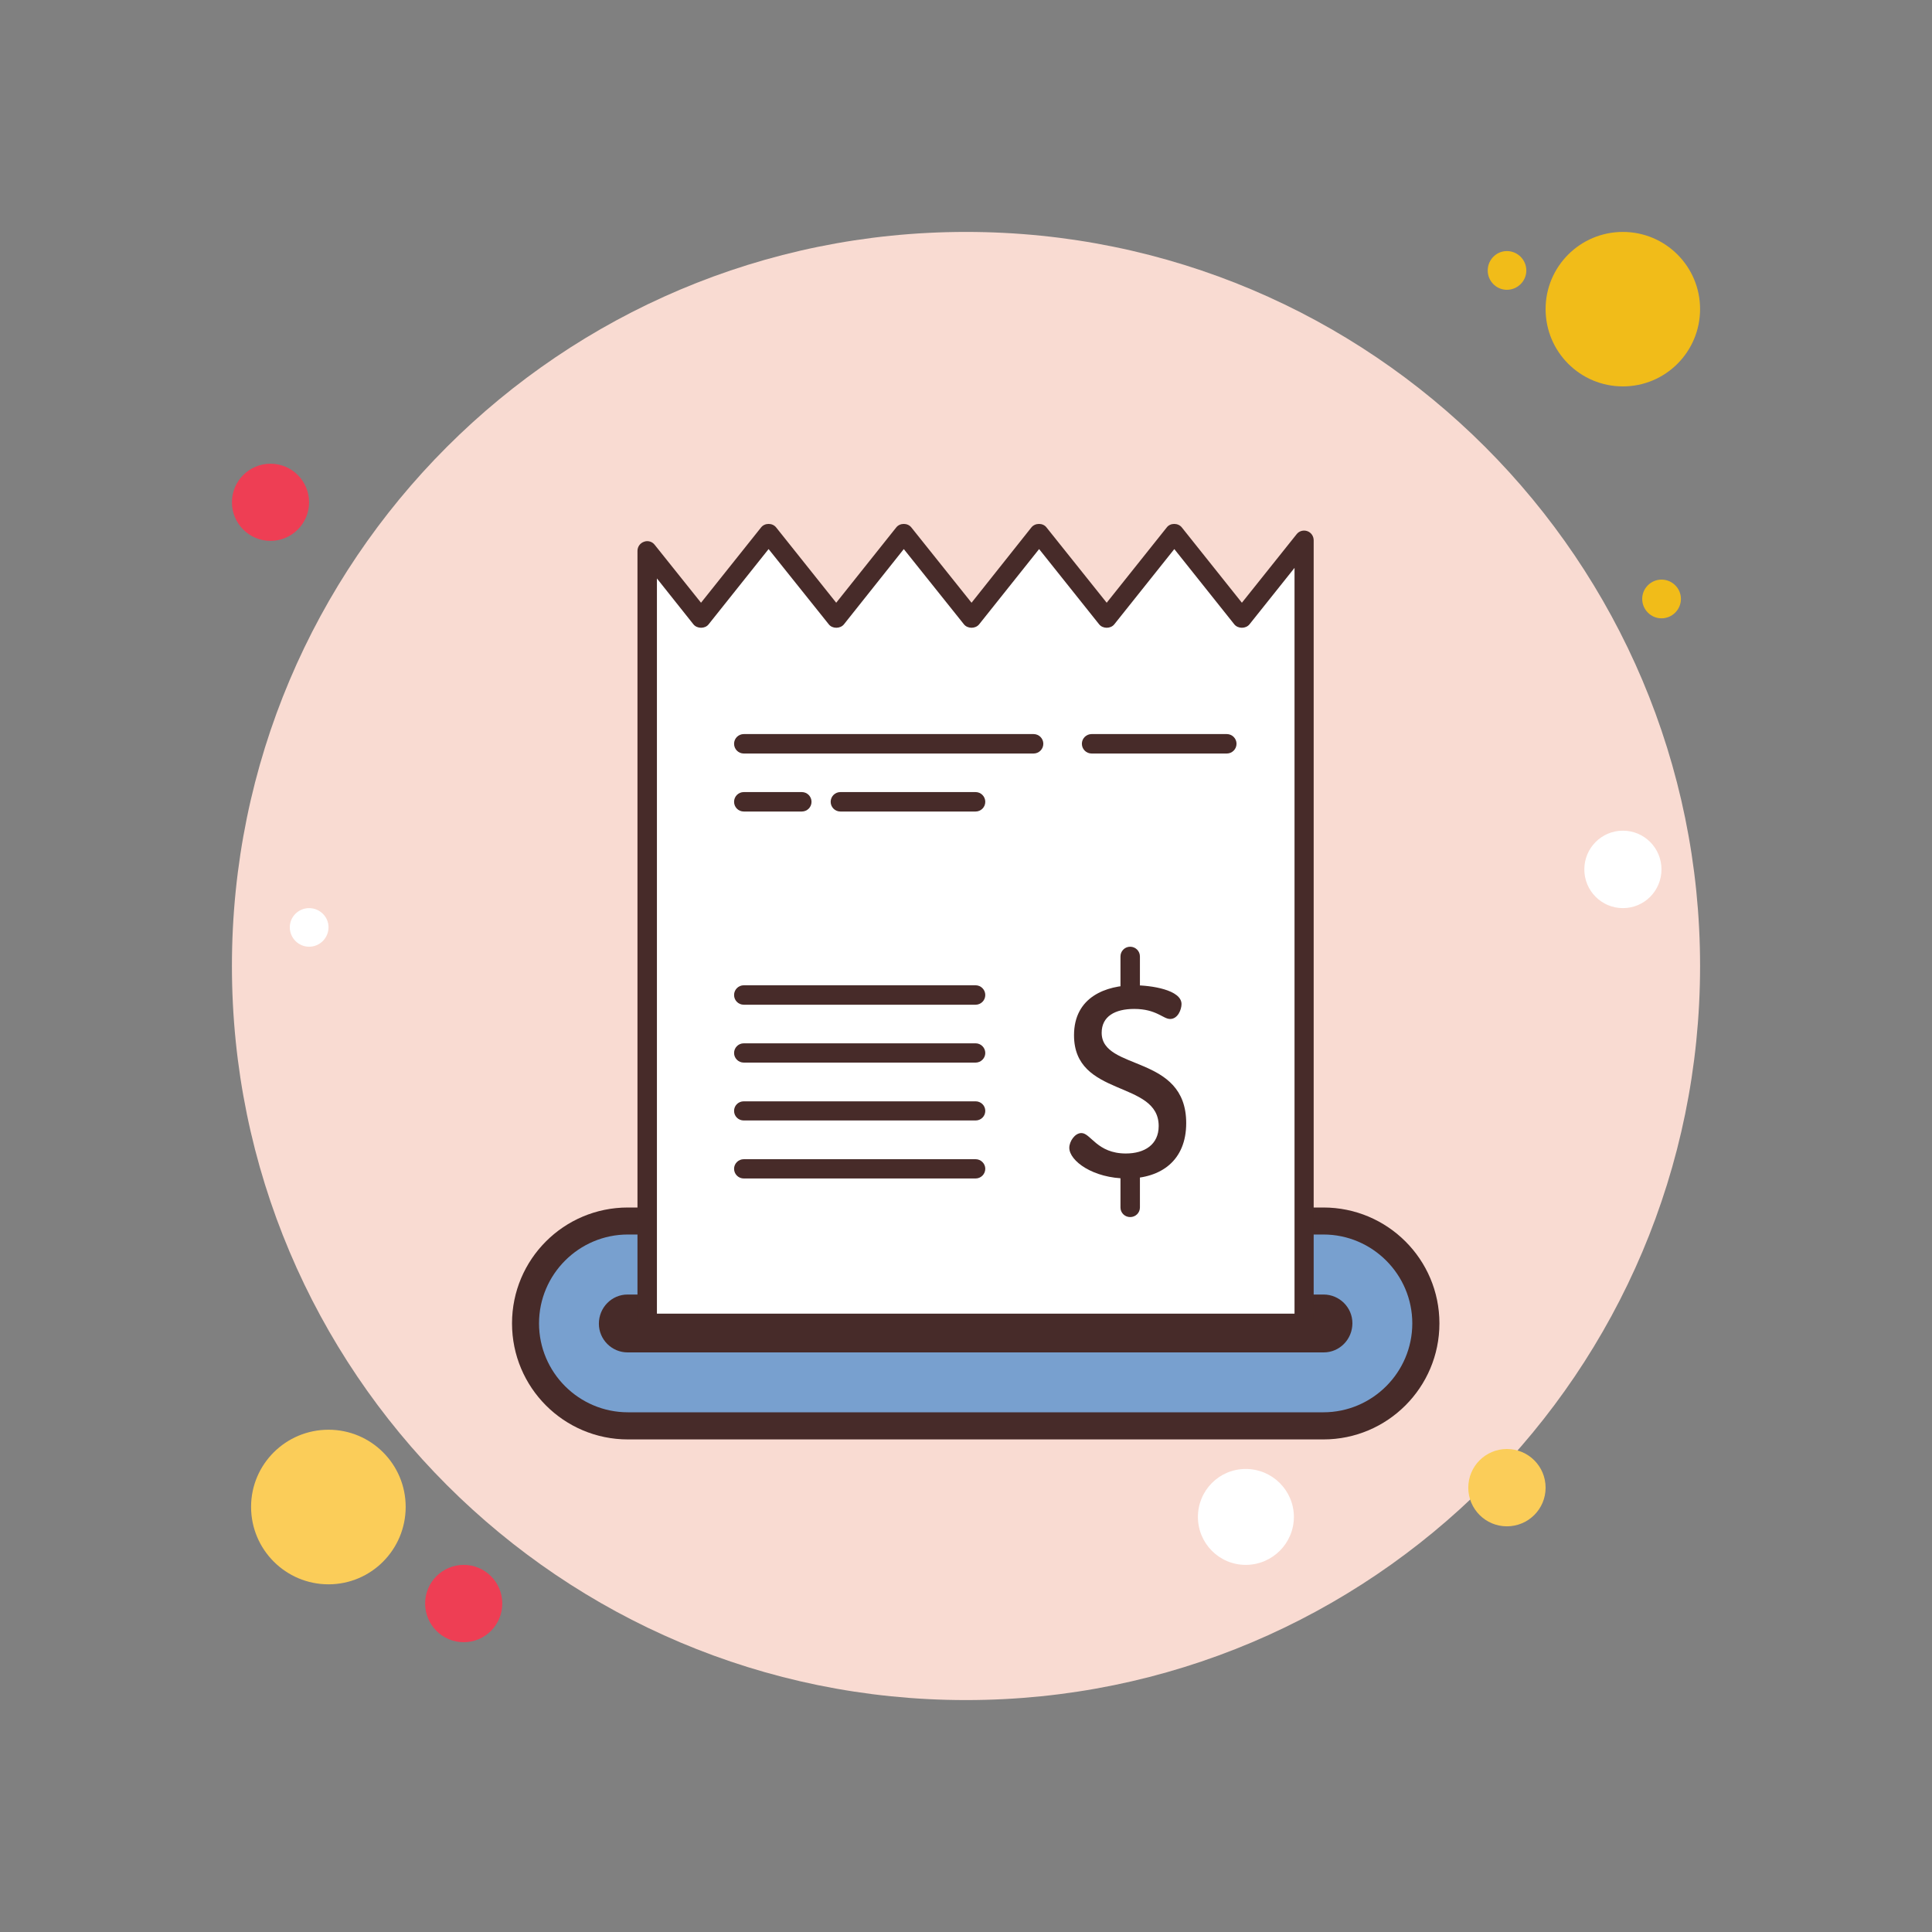 <?xml version="1.0" encoding="UTF-8"?>
<svg xmlns="http://www.w3.org/2000/svg" xmlns:xlink="http://www.w3.org/1999/xlink" width="45px" height="45px" viewBox="0 0 45 45" version="1.1">
<rect x="0" y="0" width="45" height="45" fill="#808080" stroke="none"/>
<g id="surface1">
<path style=" stroke:none;fill-rule:nonzero;fill:rgb(94.51%,73.725%,9.804%);fill-opacity:1;" d="M 35.551 6.301 C 35.551 6.547 35.348 6.75 35.098 6.75 C 34.852 6.75 34.652 6.547 34.652 6.301 C 34.652 6.051 34.852 5.848 35.098 5.848 C 35.348 5.848 35.551 6.051 35.551 6.301 Z M 35.551 6.301 "/>
<path style=" stroke:none;fill-rule:nonzero;fill:rgb(97.647%,85.882%,82.353%);fill-opacity:1;" d="M 39.598 22.5 C 39.598 31.945 31.945 39.598 22.5 39.598 C 13.055 39.598 5.402 31.945 5.402 22.5 C 5.402 13.055 13.055 5.402 22.5 5.402 C 31.945 5.402 39.598 13.055 39.598 22.5 Z M 39.598 22.5 "/>
<path style=" stroke:none;fill-rule:nonzero;fill:rgb(94.51%,73.725%,9.804%);fill-opacity:1;" d="M 39.598 7.199 C 39.598 8.195 38.793 9 37.801 9 C 36.805 9 36 8.195 36 7.199 C 36 6.207 36.805 5.402 37.801 5.402 C 38.793 5.402 39.598 6.207 39.598 7.199 Z M 39.598 7.199 "/>
<path style=" stroke:none;fill-rule:nonzero;fill:rgb(93.333%,24.314%,32.941%);fill-opacity:1;" d="M 7.199 11.699 C 7.199 12.195 6.797 12.598 6.301 12.598 C 5.805 12.598 5.402 12.195 5.402 11.699 C 5.402 11.203 5.805 10.801 6.301 10.801 C 6.797 10.801 7.199 11.203 7.199 11.699 Z M 7.199 11.699 "/>
<path style=" stroke:none;fill-rule:nonzero;fill:rgb(98.431%,80.392%,34.902%);fill-opacity:1;" d="M 36 34.652 C 36 35.148 35.598 35.551 35.098 35.551 C 34.602 35.551 34.199 35.148 34.199 34.652 C 34.199 34.152 34.602 33.75 35.098 33.75 C 35.598 33.75 36 34.152 36 34.652 Z M 36 34.652 "/>
<path style=" stroke:none;fill-rule:nonzero;fill:rgb(98.431%,80.392%,34.902%);fill-opacity:1;" d="M 9.449 35.098 C 9.449 36.094 8.645 36.902 7.652 36.902 C 6.656 36.902 5.848 36.094 5.848 35.098 C 5.848 34.105 6.656 33.301 7.652 33.301 C 8.645 33.301 9.449 34.105 9.449 35.098 Z M 9.449 35.098 "/>
<path style=" stroke:none;fill-rule:nonzero;fill:rgb(93.333%,24.314%,32.941%);fill-opacity:1;" d="M 11.699 37.348 C 11.699 37.848 11.297 38.25 10.801 38.25 C 10.305 38.25 9.902 37.848 9.902 37.348 C 9.902 36.852 10.305 36.449 10.801 36.449 C 11.297 36.449 11.699 36.852 11.699 37.348 Z M 11.699 37.348 "/>
<path style=" stroke:none;fill-rule:nonzero;fill:rgb(100%,100%,100%);fill-opacity:1;" d="M 30.137 35.332 C 30.137 35.949 29.633 36.449 29.016 36.449 C 28.398 36.449 27.902 35.949 27.902 35.332 C 27.902 34.715 28.398 34.215 29.016 34.215 C 29.633 34.215 30.137 34.715 30.137 35.332 Z M 30.137 35.332 "/>
<path style=" stroke:none;fill-rule:nonzero;fill:rgb(100%,100%,100%);fill-opacity:1;" d="M 7.652 21.598 C 7.652 21.848 7.449 22.051 7.199 22.051 C 6.953 22.051 6.75 21.848 6.75 21.598 C 6.75 21.352 6.953 21.152 7.199 21.152 C 7.449 21.152 7.652 21.352 7.652 21.598 Z M 7.652 21.598 "/>
<path style=" stroke:none;fill-rule:nonzero;fill:rgb(94.51%,73.725%,9.804%);fill-opacity:1;" d="M 39.152 13.949 C 39.152 14.199 38.949 14.402 38.699 14.402 C 38.453 14.402 38.25 14.199 38.25 13.949 C 38.25 13.703 38.453 13.5 38.699 13.5 C 38.949 13.5 39.152 13.703 39.152 13.949 Z M 39.152 13.949 "/>
<path style=" stroke:none;fill-rule:nonzero;fill:rgb(100%,100%,100%);fill-opacity:1;" d="M 38.699 20.25 C 38.699 20.75 38.297 21.152 37.801 21.152 C 37.305 21.152 36.902 20.75 36.902 20.25 C 36.902 19.75 37.305 19.348 37.801 19.348 C 38.297 19.348 38.699 19.75 38.699 20.25 Z M 38.699 20.25 "/>
<path style=" stroke:none;fill-rule:nonzero;fill:rgb(47.059%,62.745%,81.176%);fill-opacity:1;" d="M 14.625 33.211 C 13.309 33.211 12.242 32.141 12.242 30.824 C 12.242 29.508 13.309 28.441 14.625 28.441 L 30.824 28.441 C 32.141 28.441 33.211 29.508 33.211 30.824 C 33.211 32.141 32.141 33.211 30.824 33.211 Z M 14.625 33.211 "/>
<path style=" stroke:none;fill-rule:nonzero;fill:rgb(27.843%,16.863%,16.078%);fill-opacity:1;" d="M 30.824 28.754 C 31.965 28.754 32.895 29.684 32.895 30.824 C 32.895 31.965 31.965 32.895 30.824 32.895 L 14.625 32.895 C 13.484 32.895 12.555 31.965 12.555 30.824 C 12.555 29.684 13.484 28.754 14.625 28.754 L 30.824 28.754 M 30.824 28.125 L 14.625 28.125 C 13.133 28.125 11.926 29.332 11.926 30.824 C 11.926 32.316 13.133 33.527 14.625 33.527 L 30.824 33.527 C 32.316 33.527 33.527 32.316 33.527 30.824 C 33.527 29.332 32.316 28.125 30.824 28.125 Z M 30.824 28.125 "/>
<path style=" stroke:none;fill-rule:nonzero;fill:rgb(27.843%,16.863%,16.078%);fill-opacity:1;" d="M 30.832 31.277 L 14.617 31.277 C 14.371 31.277 14.176 31.074 14.176 30.832 L 14.176 30.82 C 14.176 30.574 14.371 30.375 14.617 30.375 L 30.832 30.375 C 31.074 30.375 31.277 30.574 31.277 30.82 L 31.277 30.832 C 31.277 31.074 31.074 31.277 30.832 31.277 Z M 30.832 31.277 "/>
<path style=" stroke:none;fill-rule:nonzero;fill:rgb(27.843%,16.863%,16.078%);fill-opacity:1;" d="M 30.832 31.5 L 14.617 31.5 C 14.25 31.5 13.949 31.199 13.949 30.832 C 13.949 30.453 14.25 30.152 14.617 30.152 L 30.828 30.152 C 31.199 30.152 31.5 30.453 31.5 30.82 C 31.5 31.199 31.199 31.5 30.832 31.5 Z M 14.617 30.598 C 14.496 30.598 14.402 30.699 14.402 30.82 C 14.402 30.949 14.496 31.051 14.617 31.051 L 30.828 31.051 C 30.949 31.051 31.051 30.949 31.051 30.832 C 31.051 30.699 30.949 30.598 30.832 30.598 Z M 14.617 30.598 "/>
<path style=" stroke:none;fill-rule:nonzero;fill:rgb(100%,100%,100%);fill-opacity:1;" d="M 28.926 14.402 L 27.352 12.426 L 25.777 14.402 L 24.203 12.426 L 22.629 14.402 L 21.051 12.426 L 19.477 14.402 L 17.902 12.426 L 16.328 14.402 L 15.074 12.832 L 15.074 30.824 L 30.375 30.824 L 30.375 12.586 Z M 28.926 14.402 "/>
<path style=" stroke:none;fill-rule:nonzero;fill:rgb(27.843%,16.863%,16.078%);fill-opacity:1;" d="M 30.375 31.051 L 15.074 31.051 C 14.949 31.051 14.848 30.949 14.848 30.824 L 14.848 12.832 C 14.848 12.734 14.91 12.648 15.004 12.617 C 15.09 12.586 15.191 12.613 15.25 12.691 L 16.328 14.039 L 17.727 12.285 C 17.812 12.176 17.992 12.176 18.078 12.285 L 19.477 14.039 L 20.875 12.285 C 20.961 12.176 21.141 12.176 21.227 12.285 L 22.629 14.039 L 24.023 12.285 C 24.109 12.176 24.293 12.176 24.375 12.285 L 25.777 14.039 L 27.176 12.285 C 27.258 12.176 27.441 12.176 27.527 12.285 L 28.926 14.039 L 30.199 12.445 C 30.258 12.367 30.359 12.34 30.449 12.371 C 30.539 12.402 30.598 12.488 30.598 12.586 L 30.598 30.824 C 30.598 30.949 30.5 31.051 30.375 31.051 Z M 15.301 30.598 L 30.152 30.598 L 30.152 13.227 L 29.102 14.543 C 29.016 14.648 28.836 14.648 28.75 14.543 L 27.352 12.789 L 25.953 14.543 C 25.867 14.648 25.688 14.648 25.602 14.543 L 24.203 12.789 L 22.805 14.543 C 22.719 14.648 22.539 14.648 22.453 14.543 L 21.051 12.789 L 19.656 14.543 C 19.57 14.648 19.387 14.648 19.305 14.543 L 17.902 12.789 L 16.504 14.543 C 16.422 14.648 16.238 14.648 16.152 14.543 L 15.301 13.473 Z M 15.301 30.598 "/>
<path style=" stroke:none;fill-rule:nonzero;fill:rgb(27.843%,16.863%,16.078%);fill-opacity:1;" d="M 24.074 17.551 L 17.324 17.551 C 17.199 17.551 17.098 17.449 17.098 17.324 C 17.098 17.199 17.199 17.098 17.324 17.098 L 24.074 17.098 C 24.199 17.098 24.301 17.199 24.301 17.324 C 24.301 17.449 24.199 17.551 24.074 17.551 Z M 24.074 17.551 "/>
<path style=" stroke:none;fill-rule:nonzero;fill:rgb(27.843%,16.863%,16.078%);fill-opacity:1;" d="M 28.574 17.551 L 25.426 17.551 C 25.301 17.551 25.199 17.449 25.199 17.324 C 25.199 17.199 25.301 17.098 25.426 17.098 L 28.574 17.098 C 28.699 17.098 28.801 17.199 28.801 17.324 C 28.801 17.449 28.699 17.551 28.574 17.551 Z M 28.574 17.551 "/>
<path style=" stroke:none;fill-rule:nonzero;fill:rgb(27.843%,16.863%,16.078%);fill-opacity:1;" d="M 26.324 23.402 C 26.199 23.402 26.098 23.301 26.098 23.176 L 26.098 22.277 C 26.098 22.152 26.199 22.051 26.324 22.051 C 26.449 22.051 26.551 22.152 26.551 22.277 L 26.551 23.176 C 26.551 23.301 26.449 23.402 26.324 23.402 Z M 26.324 23.402 "/>
<path style=" stroke:none;fill-rule:nonzero;fill:rgb(27.843%,16.863%,16.078%);fill-opacity:1;" d="M 26.324 28.348 C 26.199 28.348 26.098 28.25 26.098 28.125 L 26.098 27.223 C 26.098 27.102 26.199 27 26.324 27 C 26.449 27 26.551 27.102 26.551 27.223 L 26.551 28.125 C 26.551 28.25 26.449 28.348 26.324 28.348 Z M 26.324 28.348 "/>
<path style=" stroke:none;fill-rule:nonzero;fill:rgb(27.843%,16.863%,16.078%);fill-opacity:1;" d="M 22.723 18.902 L 19.574 18.902 C 19.449 18.902 19.348 18.801 19.348 18.676 C 19.348 18.551 19.449 18.449 19.574 18.449 L 22.723 18.449 C 22.848 18.449 22.949 18.551 22.949 18.676 C 22.949 18.801 22.848 18.902 22.723 18.902 Z M 22.723 18.902 "/>
<path style=" stroke:none;fill-rule:nonzero;fill:rgb(27.843%,16.863%,16.078%);fill-opacity:1;" d="M 18.676 18.902 L 17.324 18.902 C 17.199 18.902 17.098 18.801 17.098 18.676 C 17.098 18.551 17.199 18.449 17.324 18.449 L 18.676 18.449 C 18.801 18.449 18.902 18.551 18.902 18.676 C 18.902 18.801 18.801 18.902 18.676 18.902 Z M 18.676 18.902 "/>
<path style=" stroke:none;fill-rule:nonzero;fill:rgb(27.843%,16.863%,16.078%);fill-opacity:1;" d="M 22.723 23.402 L 17.324 23.402 C 17.199 23.402 17.098 23.301 17.098 23.176 C 17.098 23.051 17.199 22.949 17.324 22.949 L 22.723 22.949 C 22.848 22.949 22.949 23.051 22.949 23.176 C 22.949 23.301 22.848 23.402 22.723 23.402 Z M 22.723 23.402 "/>
<path style=" stroke:none;fill-rule:nonzero;fill:rgb(27.843%,16.863%,16.078%);fill-opacity:1;" d="M 22.723 24.75 L 17.324 24.75 C 17.199 24.75 17.098 24.648 17.098 24.527 C 17.098 24.402 17.199 24.301 17.324 24.301 L 22.723 24.301 C 22.848 24.301 22.949 24.402 22.949 24.527 C 22.949 24.648 22.848 24.75 22.723 24.75 Z M 22.723 24.75 "/>
<path style=" stroke:none;fill-rule:nonzero;fill:rgb(27.843%,16.863%,16.078%);fill-opacity:1;" d="M 22.723 26.098 L 17.324 26.098 C 17.199 26.098 17.098 26 17.098 25.875 C 17.098 25.75 17.199 25.652 17.324 25.652 L 22.723 25.652 C 22.848 25.652 22.949 25.75 22.949 25.875 C 22.949 26 22.848 26.098 22.723 26.098 Z M 22.723 26.098 "/>
<path style=" stroke:none;fill-rule:nonzero;fill:rgb(27.843%,16.863%,16.078%);fill-opacity:1;" d="M 22.723 27.449 L 17.324 27.449 C 17.199 27.449 17.098 27.348 17.098 27.223 C 17.098 27.102 17.199 27 17.324 27 L 22.723 27 C 22.848 27 22.949 27.102 22.949 27.223 C 22.949 27.348 22.848 27.449 22.723 27.449 Z M 22.723 27.449 "/>
<path style=" stroke:none;fill-rule:nonzero;fill:rgb(27.843%,16.863%,16.078%);fill-opacity:1;" d="M 26.988 26.227 C 26.988 25.152 25.016 25.57 25.016 24.113 C 25.016 23.215 25.77 22.949 26.418 22.949 C 26.812 22.949 27.52 23.055 27.52 23.387 C 27.52 23.508 27.438 23.734 27.254 23.734 C 27.09 23.734 26.934 23.5 26.418 23.5 C 25.973 23.5 25.66 23.672 25.66 24.055 C 25.66 24.953 27.629 24.547 27.629 26.16 C 27.629 27.027 27.047 27.449 26.25 27.449 C 25.461 27.449 24.906 27.039 24.906 26.734 C 24.906 26.586 25.035 26.391 25.188 26.391 C 25.406 26.391 25.551 26.867 26.223 26.867 C 26.66 26.867 26.988 26.66 26.988 26.227 Z M 26.988 26.227 "/>
</g>
</svg>
